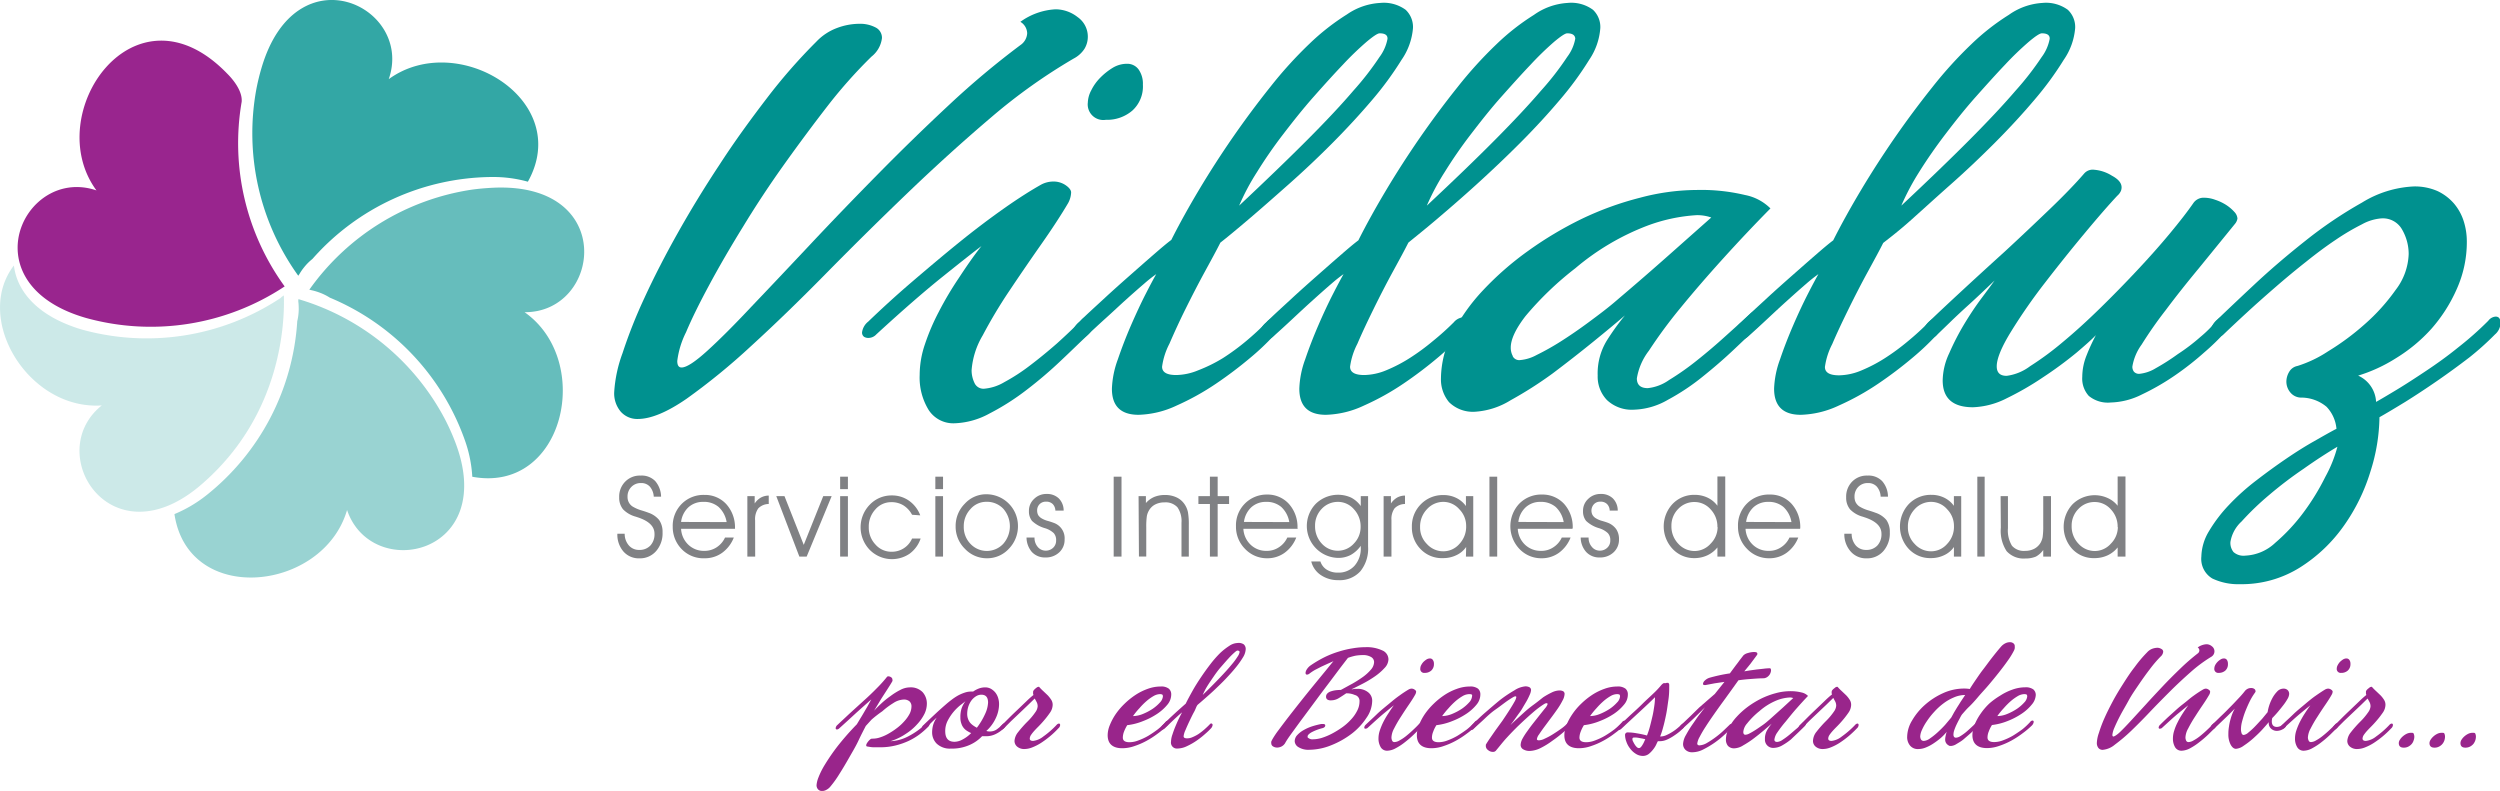 <svg xmlns="http://www.w3.org/2000/svg" viewBox="0 0 341.37 108"><defs><style>.cls-1,.cls-3,.cls-4,.cls-5,.cls-6{fill:#00918f;}.cls-1{opacity:0.2;}.cls-2{fill:#99258e;}.cls-3{opacity:0.8;}.cls-4{opacity:0.6;}.cls-5{opacity:0.4;}.cls-7{fill:#808184;}.cls-8{fill:#99258b;}</style></defs><title>Asset 1</title><g id="Layer_2" data-name="Layer 2"><g id="Layer_1-2" data-name="Layer 1"><path class="cls-1" d="M38.3,40.7A33.09,33.09,0,0,1,11.18,45C5,43.16,2.3,39.68,1.9,36.25c-5.59,7.29,2,19.78,12,19.11-6,4.79-2.47,14.23,4.81,14.51,2.64.1,5.77-1,9.12-4,10.6-9.36,11.05-21.78,10.93-25.53l-.27.18"/><path class="cls-2" d="M31.05,10.08C18.38-3.07,5.49,15.56,13.17,26,7.08,23.92,1.82,29.26,2.46,34.74c.4,3.42,3.09,6.9,9.3,8.68a33.09,33.09,0,0,0,27.11-4.31A33.28,33.28,0,0,1,33,13.9C33.15,12.17,31.3,10.33,31.05,10.08Z"/><path class="cls-3" d="M40.67,37.57l.07.08a1.64,1.64,0,0,1,.14-.22,7.41,7.41,0,0,1,.65-.94,7.1,7.1,0,0,1,1.13-1.13A33,33,0,0,1,67.08,24.17a17.8,17.8,0,0,1,5,.64c6.24-11.14-9.61-20.83-19-14C56.54.93,40.43-6.85,35.7,9.31a29.74,29.74,0,0,0-.72,3A33.29,33.29,0,0,0,40.67,37.57Z"/><path class="cls-4" d="M42.3,39.47l-.06.09a2.44,2.44,0,0,1,.26.06,7.77,7.77,0,0,1,1.1.32,7,7,0,0,1,1.43.7A33,33,0,0,1,63.49,60.15a17.78,17.78,0,0,1,1,4.95c12.56,2.33,16.62-15.8,7.14-22.47,10.45.06,12.62-17.71-4.19-17-1.07.05-2.1.14-3.1.28A33.25,33.25,0,0,0,42.3,39.47Z"/><path class="cls-5" d="M40.83,40.87l-.1,0a2.6,2.6,0,0,1,0,.26,9.14,9.14,0,0,1,.06,1.15,7.51,7.51,0,0,1-.2,1.58A33,33,0,0,1,28.17,67.64a18.39,18.39,0,0,1-4.35,2.56c1.89,12.63,20.35,10.58,23.57-.56,3.35,9.9,20.85,6.18,14.69-9.48a30.85,30.85,0,0,0-1.28-2.84A33.24,33.24,0,0,0,40.83,40.87Z"/><path class="cls-6" d="M119.54,3.74a1.57,1.57,0,0,1,.89,1.46A3.8,3.8,0,0,1,119,7.73a66.26,66.26,0,0,0-5.91,6.63q-3,3.87-6,8.07t-5.62,8.51q-2.66,4.31-4.64,8c-1.32,2.45-2.38,4.59-3.16,6.44a12,12,0,0,0-1.19,3.91c0,.6.2.89.59.89q1,0,3.51-2.28t6-6q3.56-3.73,8-8.46t9.25-9.61q4.81-4.89,9.79-9.53a114.89,114.89,0,0,1,9.71-8.14,2.08,2.08,0,0,0,.93-1.63,1.89,1.89,0,0,0-.93-1.55,9,9,0,0,1,4.81-1.71,4.91,4.91,0,0,1,3,1.06A3.25,3.25,0,0,1,148.54,5a3.18,3.18,0,0,1-.46,1.67A3.9,3.9,0,0,1,146.6,8,77,77,0,0,0,135.37,16q-5.75,4.89-11.44,10.35t-11.14,11q-5.45,5.54-10.26,9.93a88.42,88.42,0,0,1-8.78,7.17q-4,2.76-6.67,2.76a3,3,0,0,1-2.32-1,3.86,3.86,0,0,1-.89-2.69A18.57,18.57,0,0,1,85,48.24a67.46,67.46,0,0,1,3-7.57q1.93-4.2,4.56-8.88t5.7-9.32c2-3.09,4.19-6.1,6.41-9a76,76,0,0,1,6.8-7.78,7.48,7.48,0,0,1,2.83-1.87,8.73,8.73,0,0,1,3-.57A4.54,4.54,0,0,1,119.54,3.74Z"/><path class="cls-6" d="M145.5,25.28c.51.35.76.69.76,1a3.25,3.25,0,0,1-.42,1.47q-1.44,2.44-3.67,5.62t-4.35,6.35a66.4,66.4,0,0,0-3.63,6.07,10.9,10.9,0,0,0-1.52,4.76,4,4,0,0,0,.38,1.71,1.34,1.34,0,0,0,1.31.82,6.41,6.41,0,0,0,2.78-.9,26,26,0,0,0,3.51-2.28q1.82-1.38,3.67-3c1.24-1.12,2.34-2.16,3.29-3.14a1.68,1.68,0,0,1,1.19-.65c.45,0,.67.24.67.73a2.33,2.33,0,0,1-.21.9,3,3,0,0,1-.72,1c-1,.93-2.16,2.08-3.63,3.46a57.07,57.07,0,0,1-4.68,4,33,33,0,0,1-5.11,3.26,10.62,10.62,0,0,1-4.81,1.34,4,4,0,0,1-3.51-1.83,8.44,8.44,0,0,1-1.22-4.76A13,13,0,0,1,126.3,47a29.61,29.61,0,0,1,1.9-4.44A45.35,45.35,0,0,1,130.9,38c1-1.52,2-3,3.12-4.4q-1.52,1.14-5.28,4.16c-2.5,2-5.53,4.64-9.07,7.89a1.48,1.48,0,0,1-1,.49A1.15,1.15,0,0,1,118,46a.71.71,0,0,1-.29-.61,2.24,2.24,0,0,1,.84-1.47c1.86-1.79,3.85-3.61,6-5.45s4.27-3.63,6.38-5.34,4.15-3.25,6.12-4.64,3.69-2.48,5.15-3.3a3.55,3.55,0,0,1,1.52-.4A2.94,2.94,0,0,1,145.5,25.28Zm9.12-10.18A5.29,5.29,0,0,1,151,16.36,2.13,2.13,0,0,1,148.54,14a3.83,3.83,0,0,1,.47-1.67,6.53,6.53,0,0,1,1.22-1.71,8.79,8.79,0,0,1,1.69-1.35,3.75,3.75,0,0,1,1.94-.56,1.91,1.91,0,0,1,1.61.77,3.38,3.38,0,0,1,.59,2.08A4.45,4.45,0,0,1,154.62,15.1Z"/><path class="cls-6" d="M191.94,1.34a3.23,3.23,0,0,1,1,2.48,8.85,8.85,0,0,1-1.56,4.35,44.5,44.5,0,0,1-4,5.46c-1.64,1.93-3.45,3.9-5.45,5.91s-4,3.89-6,5.66-3.79,3.35-5.45,4.76-2.94,2.47-3.84,3.17c-.5,1-1.21,2.3-2.11,3.95s-1.77,3.34-2.62,5.05-1.58,3.31-2.23,4.81a9.52,9.52,0,0,0-1,3.13c0,.76.64,1.14,1.94,1.14a8.16,8.16,0,0,0,3-.65A20.53,20.53,0,0,0,167,48.89a31.07,31.07,0,0,0,3.16-2.32A36.43,36.43,0,0,0,172.94,44a1.89,1.89,0,0,1,1.1-.65c.45,0,.67.28.67.82a2.91,2.91,0,0,1-.76,1.63,33.1,33.1,0,0,1-3.16,3,56.17,56.17,0,0,1-4.73,3.58,34.86,34.86,0,0,1-5.4,3,12.91,12.91,0,0,1-5.19,1.26q-3.65,0-3.64-3.57a12.78,12.78,0,0,1,.81-4q.8-2.35,1.81-4.68c.68-1.55,1.35-3,2-4.27s1.15-2.2,1.43-2.69a19.93,19.93,0,0,0-1.64,1.3c-.76.65-1.6,1.39-2.5,2.2S152,42.54,151,43.44s-1.83,1.69-2.62,2.4a2.53,2.53,0,0,1-1.35.65c-.45,0-.67-.25-.67-.73a2.66,2.66,0,0,1,1-1.8c1-1,2.12-2,3.34-3.13s2.4-2.18,3.58-3.22,2.27-2,3.25-2.85,1.79-1.54,2.41-2q1.6-3.18,3.76-6.8t4.64-7.21q2.49-3.59,5.15-6.92a56.47,56.47,0,0,1,5.32-5.86,31.21,31.21,0,0,1,5.11-4A8.82,8.82,0,0,1,188.47.4,5.06,5.06,0,0,1,191.94,1.34Zm-3.55,3.21c-.28,0-.88.4-1.81,1.18a41.71,41.71,0,0,0-3.21,3.1c-1.21,1.27-2.54,2.74-4,4.39s-2.81,3.36-4.14,5.09-2.52,3.46-3.58,5.17a31.61,31.61,0,0,0-2.45,4.6q5.47-5.13,9.33-9t6.29-6.72a39.53,39.53,0,0,0,3.54-4.56,6,6,0,0,0,1.1-2.49C189.49,4.8,189.12,4.55,188.39,4.55Z"/><path class="cls-6" d="M217.52,1.34a3.23,3.23,0,0,1,1,2.48A8.85,8.85,0,0,1,217,8.17a43.48,43.48,0,0,1-4,5.46q-2.44,2.89-5.45,5.91c-2,2-4,3.89-5.95,5.66s-3.78,3.35-5.44,4.76-3,2.47-3.85,3.17c-.5,1-1.21,2.3-2.11,3.95s-1.77,3.34-2.61,5.05-1.6,3.31-2.24,4.81a9.52,9.52,0,0,0-1,3.13c0,.76.64,1.14,1.94,1.14a8.2,8.2,0,0,0,3-.65,20.53,20.53,0,0,0,3.21-1.67,30,30,0,0,0,3.16-2.32A36.43,36.43,0,0,0,198.52,44a1.89,1.89,0,0,1,1.1-.65c.45,0,.67.28.67.82a3,3,0,0,1-.75,1.63,34.77,34.77,0,0,1-3.17,3,56.17,56.17,0,0,1-4.73,3.58,34.86,34.86,0,0,1-5.4,3,12.91,12.91,0,0,1-5.19,1.26c-2.43,0-3.63-1.19-3.63-3.57a12.73,12.73,0,0,1,.8-4c.53-1.57,1.14-3.13,1.81-4.68s1.35-3,2-4.27,1.15-2.2,1.43-2.69a19.93,19.93,0,0,0-1.64,1.3c-.76.65-1.59,1.39-2.49,2.2s-1.83,1.67-2.79,2.57-1.83,1.69-2.62,2.4a2.53,2.53,0,0,1-1.35.65c-.45,0-.67-.25-.67-.73a2.7,2.7,0,0,1,1-1.8c1-1,2.12-2,3.34-3.13s2.4-2.18,3.58-3.22,2.27-2,3.25-2.85,1.79-1.54,2.41-2q1.6-3.18,3.76-6.8t4.64-7.21q2.49-3.59,5.15-6.92a56.47,56.47,0,0,1,5.32-5.86,31.21,31.21,0,0,1,5.11-4A8.83,8.83,0,0,1,214.06.4,5,5,0,0,1,217.52,1.34ZM214,4.55c-.28,0-.88.4-1.81,1.18A41.71,41.71,0,0,0,209,8.83c-1.21,1.27-2.53,2.74-4,4.39s-2.81,3.36-4.14,5.09-2.52,3.46-3.58,5.17a32.62,32.62,0,0,0-2.45,4.6q5.49-5.13,9.33-9t6.28-6.72A38.71,38.71,0,0,0,214,7.77a5.83,5.83,0,0,0,1.1-2.49C215.07,4.8,214.71,4.55,214,4.55Z"/><path class="cls-6" d="M225,53a6.13,6.13,0,0,0,2.91-1.11,36.41,36.41,0,0,0,3.81-2.68q2-1.59,3.88-3.3l3.33-3a1.82,1.82,0,0,1,1.27-.57c.45,0,.67.21.67.65a3.08,3.08,0,0,1-1.18,1.95c-.67.65-1.66,1.59-2.95,2.81s-2.7,2.44-4.22,3.66a30.45,30.45,0,0,1-4.77,3.18,9.78,9.78,0,0,1-4.6,1.35,4.94,4.94,0,0,1-3.72-1.31,4.61,4.61,0,0,1-1.27-3.34,8.61,8.61,0,0,1,1.23-4.76,33.93,33.93,0,0,1,2.49-3.46c-1.07.92-2.51,2.12-4.31,3.58S213.93,49.55,212,51a53.62,53.62,0,0,1-5.74,3.66,10.44,10.44,0,0,1-4.69,1.55,4.64,4.64,0,0,1-3.71-1.3,4.86,4.86,0,0,1-1.1-3.26,13.49,13.49,0,0,1,1.56-6.11,25.84,25.84,0,0,1,4.22-5.94,41.62,41.62,0,0,1,6.12-5.34A50,50,0,0,1,216,29.88,42.66,42.66,0,0,1,223.94,27a30.51,30.51,0,0,1,7.76-1.06,25.81,25.81,0,0,1,6.59.69,6.71,6.71,0,0,1,3.46,1.83q-3.21,3.25-6.46,6.84t-5.87,6.8a65.75,65.75,0,0,0-4.26,5.78,8.4,8.4,0,0,0-1.65,3.79C223.51,52.54,224,53,225,53Zm-18.45-4.37a1,1,0,0,0,1,.54,5.7,5.7,0,0,0,2.28-.7,34.51,34.51,0,0,0,3.26-1.83c1.2-.76,2.49-1.64,3.84-2.64s2.7-2,4-3.14q3.54-3,7-6.07t5.74-5.09a5.8,5.8,0,0,0-2-.32,23.16,23.16,0,0,0-6.79,1.46,33.79,33.79,0,0,0-9.76,5.78,43.81,43.81,0,0,0-6.83,6.56c-1.36,1.77-2,3.19-2,4.28A2.42,2.42,0,0,0,206.58,48.64Z"/><path class="cls-6" d="M282.36,1.34a3.23,3.23,0,0,1,1,2.48,8.85,8.85,0,0,1-1.56,4.35,43.48,43.48,0,0,1-4,5.46q-2.44,2.89-5.45,5.91c-2,2-4,3.89-6,5.66S262.62,28.55,261,30s-2.95,2.47-3.85,3.17c-.5,1-1.21,2.3-2.11,3.95s-1.77,3.34-2.61,5.05-1.6,3.31-2.24,4.81a9.52,9.52,0,0,0-1,3.13c0,.76.64,1.14,1.94,1.14a8.16,8.16,0,0,0,3-.65,20.53,20.53,0,0,0,3.21-1.67,30,30,0,0,0,3.16-2.32A36.43,36.43,0,0,0,263.36,44a1.89,1.89,0,0,1,1.1-.65c.45,0,.67.28.67.82a3,3,0,0,1-.75,1.63,34.77,34.77,0,0,1-3.17,3,56.17,56.17,0,0,1-4.73,3.58,34.86,34.86,0,0,1-5.4,3,12.91,12.91,0,0,1-5.19,1.26c-2.42,0-3.64-1.19-3.64-3.57a12.78,12.78,0,0,1,.81-4c.53-1.57,1.14-3.13,1.81-4.68s1.35-3,2-4.27,1.15-2.2,1.43-2.69a19.93,19.93,0,0,0-1.64,1.3c-.76.65-1.59,1.39-2.49,2.2s-1.83,1.67-2.79,2.57-1.83,1.69-2.62,2.4a2.53,2.53,0,0,1-1.35.65c-.45,0-.67-.25-.67-.73a2.66,2.66,0,0,1,1-1.8c1-1,2.12-2,3.34-3.13s2.4-2.18,3.58-3.22,2.27-2,3.25-2.85,1.79-1.54,2.41-2q1.6-3.18,3.76-6.8t4.64-7.21q2.49-3.59,5.15-6.92a56.47,56.47,0,0,1,5.32-5.86,31.21,31.21,0,0,1,5.11-4A8.82,8.82,0,0,1,278.89.4,5.06,5.06,0,0,1,282.36,1.34Zm-3.55,3.21c-.28,0-.89.4-1.81,1.18a41.71,41.71,0,0,0-3.21,3.1c-1.21,1.27-2.53,2.74-4,4.39s-2.82,3.36-4.14,5.09-2.52,3.46-3.59,5.17a33.51,33.51,0,0,0-2.44,4.6q5.48-5.13,9.33-9t6.29-6.72a39.53,39.53,0,0,0,3.54-4.56,6,6,0,0,0,1.1-2.49C279.91,4.8,279.54,4.55,278.81,4.55Z"/><path class="cls-6" d="M288.39,24c.88.47,1.31,1,1.31,1.59a1.52,1.52,0,0,1-.08.45,1.87,1.87,0,0,1-.51.69q-1.68,1.79-4.43,5.09t-5.45,6.8a75.73,75.73,0,0,0-4.64,6.68c-1.3,2.11-1.94,3.69-1.94,4.72,0,.87.45,1.3,1.35,1.3A6.76,6.76,0,0,0,277.21,50a40.66,40.66,0,0,0,4.47-3.3c1.63-1.35,3.32-2.89,5.07-4.6s3.43-3.43,5.06-5.17,3.13-3.42,4.48-5.05,2.42-3,3.21-4.15A1.7,1.7,0,0,1,301,27a4.42,4.42,0,0,1,1.48.28A6.58,6.58,0,0,1,304,28a5.56,5.56,0,0,1,1.1.94,1.46,1.46,0,0,1,.42.9,1.52,1.52,0,0,1-.34.73l-4.94,6.07q-2.49,3-4.51,5.7a55.61,55.61,0,0,0-3.3,4.72,7,7,0,0,0-1.26,3,1.11,1.11,0,0,0,.21.69.92.92,0,0,0,.8.29,5.31,5.31,0,0,0,2.2-.77,29.78,29.78,0,0,0,3-1.92Q299,47.3,300.47,46a16,16,0,0,0,2.23-2.24,1.68,1.68,0,0,1,1.19-.65c.45,0,.67.24.67.73a2.33,2.33,0,0,1-.76,1.55A30.13,30.13,0,0,1,301,48.11,40.15,40.15,0,0,1,297,51.25a32.62,32.62,0,0,1-4.52,2.61,10,10,0,0,1-4.26,1.1,4.1,4.1,0,0,1-3-.9,3.51,3.51,0,0,1-.89-2.6,7.91,7.91,0,0,1,.59-2.94c.39-1,.82-1.9,1.27-2.76-.51.54-1.41,1.35-2.7,2.44A53.44,53.44,0,0,1,279,51.5,40.35,40.35,0,0,1,274,54.39a10.94,10.94,0,0,1-4.59,1.22q-4.14,0-4.14-3.67a9,9,0,0,1,.89-3.7,34.63,34.63,0,0,1,2.06-4q1.18-1.95,2.37-3.54t1.77-2.4c-1.41,1.35-2.57,2.45-3.5,3.29s-1.82,1.67-2.66,2.49l-1.69,1.63a1.72,1.72,0,0,1-1.18.57.66.66,0,0,1-.76-.74,2.5,2.5,0,0,1,.93-1.71q1.43-1.38,4.26-4t6-5.49c2.11-1.95,4.17-3.9,6.17-5.82s3.56-3.55,4.68-4.85a1.55,1.55,0,0,1,1.35-.49A5.34,5.34,0,0,1,288.39,24Z"/><path class="cls-6" d="M335.46,39.48A20.91,20.91,0,0,1,332,44.9a21.71,21.71,0,0,1-4.82,4A21.18,21.18,0,0,1,322,51.29a4.15,4.15,0,0,1,2.45,3.59c.68-.38,1.62-.94,2.83-1.67s2.53-1.59,4-2.57,2.9-2,4.39-3.21a44.33,44.33,0,0,0,4.1-3.63,1.38,1.38,0,0,1,1-.57c.45,0,.67.3.67.9a2.11,2.11,0,0,1-.76,1.54,38.58,38.58,0,0,1-3.5,3.14Q335,50.48,332.8,52t-4.34,2.86c-1.41.86-2.59,1.57-3.55,2.11a25.26,25.26,0,0,1-1.23,7.41,25.79,25.79,0,0,1-3.63,7.41,21,21,0,0,1-6,5.7,15,15,0,0,1-8.23,2.28,8.22,8.22,0,0,1-3.72-.77A3.11,3.11,0,0,1,300.59,76a7,7,0,0,1,1.06-3.5,20,20,0,0,1,2.7-3.54,31,31,0,0,1,3.72-3.34q2.06-1.59,4.13-3t3.84-2.4c1.19-.68,2.17-1.24,3-1.67a5,5,0,0,0-1.35-3,5.41,5.41,0,0,0-3.55-1.26,1.92,1.92,0,0,1-1.43-.74,2.3,2.3,0,0,1-.51-1.46,2.62,2.62,0,0,1,.38-1.31,1.66,1.66,0,0,1,1.14-.81,16.58,16.58,0,0,0,4.18-2,34.39,34.39,0,0,0,5-3.7,26.83,26.83,0,0,0,4.22-4.68,8.49,8.49,0,0,0,1.78-4.89,6.66,6.66,0,0,0-.89-3.34,3,3,0,0,0-2.83-1.54,6.51,6.51,0,0,0-2.66.81,31.67,31.67,0,0,0-3.59,2.12q-1.94,1.3-4.05,3c-1.41,1.11-2.78,2.25-4.13,3.42s-2.65,2.32-3.89,3.46-2.31,2.15-3.21,3a1.37,1.37,0,0,1-1,.41c-.56,0-.84-.24-.84-.73a2.62,2.62,0,0,1,1-1.71q1.77-1.71,5-4.73t7-6a57.83,57.83,0,0,1,7.72-5.21,14.73,14.73,0,0,1,7.05-2.2,7.67,7.67,0,0,1,3.3.65,6.84,6.84,0,0,1,2.23,1.71,7,7,0,0,1,1.31,2.4,9.14,9.14,0,0,1,.42,2.73A15.68,15.68,0,0,1,335.46,39.48ZM314.57,64a54.18,54.18,0,0,0-4.77,3.63,38.08,38.08,0,0,0-3.72,3.58A4.85,4.85,0,0,0,304.56,74a2,2,0,0,0,.42,1.38,2.06,2.06,0,0,0,1.61.49,6.36,6.36,0,0,0,4.09-1.75A25.22,25.22,0,0,0,314.52,70a31.63,31.63,0,0,0,3-4.89A17.88,17.88,0,0,0,319.17,61C317.82,61.8,316.28,62.79,314.57,64Z"/><path class="cls-7" d="M84.3,72.88h1a2.39,2.39,0,0,0,.58,1.61,1.81,1.81,0,0,0,1.42.6,2,2,0,0,0,1.51-.6,2.25,2.25,0,0,0,.56-1.61c0-1-.76-1.74-2.29-2.24l-.27-.09a3.79,3.79,0,0,1-1.73-1,2.49,2.49,0,0,1-.53-1.65,2.88,2.88,0,0,1,.82-2.13,2.78,2.78,0,0,1,2.1-.83,2.58,2.58,0,0,1,2,.75,3.37,3.37,0,0,1,.8,2.13h-1a2.32,2.32,0,0,0-.54-1.38,1.57,1.57,0,0,0-1.2-.48,1.76,1.76,0,0,0-1.32.53,1.82,1.82,0,0,0-.52,1.34,1.55,1.55,0,0,0,.16.74,1.53,1.53,0,0,0,.49.57,5.16,5.16,0,0,0,1.31.57c.38.12.66.21.86.29A3.24,3.24,0,0,1,90,71a2.81,2.81,0,0,1,.47,1.68,3.68,3.68,0,0,1-.87,2.56,2.9,2.9,0,0,1-2.29,1,2.78,2.78,0,0,1-2.17-.92A3.52,3.52,0,0,1,84.3,72.88Z"/><path class="cls-7" d="M100.39,72.21H93a3.22,3.22,0,0,0,1,2.18,3.06,3.06,0,0,0,2.19.83,3,3,0,0,0,1.67-.49,3.16,3.16,0,0,0,1.14-1.33h1.2a4.64,4.64,0,0,1-1.6,2.09,4,4,0,0,1-2.38.74A4.11,4.11,0,0,1,93.1,75a4.31,4.31,0,0,1-1.24-3.08,4.24,4.24,0,0,1,1.22-3.11,4.19,4.19,0,0,1,3.11-1.23,3.93,3.93,0,0,1,3,1.28,4.72,4.72,0,0,1,1.17,3.32Zm-1.17-.92a3.62,3.62,0,0,0-1.1-2.07A3.08,3.08,0,0,0,96,68.53a2.92,2.92,0,0,0-2,.74,3.3,3.3,0,0,0-1,2Z"/><path class="cls-7" d="M103.12,76h-1.07V67.75h1v1a2.59,2.59,0,0,1,.85-.81,2.29,2.29,0,0,1,1.07-.27v1.15a2,2,0,0,0-1.43.6,2.54,2.54,0,0,0-.43,1.64Z"/><path class="cls-7" d="M110.15,76h-1L106,67.75h1.12l2.63,6.65,2.66-6.65h1.15Z"/><path class="cls-7" d="M115.78,66.79h-1.06v-1.7h1.06ZM114.72,76V67.75h1.06V76Z"/><path class="cls-7" d="M124.54,70.29A3.39,3.39,0,0,0,123.35,69a3.1,3.1,0,0,0-1.67-.43,2.83,2.83,0,0,0-2.16,1,3.42,3.42,0,0,0-.89,2.39,3.34,3.34,0,0,0,.9,2.38,2.87,2.87,0,0,0,2.2,1,3,3,0,0,0,1.69-.48,3,3,0,0,0,1.12-1.32h1.17a4.25,4.25,0,0,1-1.51,2.07,4.27,4.27,0,0,1-5.44-.53,4.43,4.43,0,0,1,0-6.16,4.09,4.09,0,0,1,3-1.27,4,4,0,0,1,2.36.72,4.28,4.28,0,0,1,1.54,2Z"/><path class="cls-7" d="M128.77,66.79h-1.05v-1.7h1.05ZM127.72,76V67.75h1.05V76Z"/><path class="cls-7" d="M130.49,71.88a4.3,4.3,0,0,1,1.25-3.1,3.94,3.94,0,0,1,2.94-1.29A4.32,4.32,0,0,1,139,71.78a4.4,4.4,0,0,1-1.23,3.14,4,4,0,0,1-3,1.31,4.08,4.08,0,0,1-3-1.28A4.23,4.23,0,0,1,130.49,71.88Zm1.11,0a3.31,3.31,0,0,0,.91,2.38,3.07,3.07,0,0,0,4.48,0,3.63,3.63,0,0,0,0-4.8,3.08,3.08,0,0,0-2.32-.94,2.85,2.85,0,0,0-2.16,1A3.37,3.37,0,0,0,131.6,71.87Z"/><path class="cls-7" d="M140.17,73.4h1.09v0a1.89,1.89,0,0,0,.44,1.28,1.4,1.4,0,0,0,1.1.51,1.44,1.44,0,0,0,1-.39,1.32,1.32,0,0,0,.41-1,1.4,1.4,0,0,0-.32-1,3,3,0,0,0-1.18-.67,4.25,4.25,0,0,1-1.79-1,2.07,2.07,0,0,1-.42-1.36,2.17,2.17,0,0,1,.7-1.64,2.34,2.34,0,0,1,1.69-.68,2.3,2.3,0,0,1,1.68.6,2.34,2.34,0,0,1,.67,1.67h-1.13a1.33,1.33,0,0,0-.37-.9,1.25,1.25,0,0,0-.91-.32,1.18,1.18,0,0,0-.87.34,1.19,1.19,0,0,0-.34.87,1.32,1.32,0,0,0,.14.62,1.36,1.36,0,0,0,.47.45,3.29,3.29,0,0,0,.88.36c.38.11.63.2.76.25a2.22,2.22,0,0,1,1.5,2.27,2.32,2.32,0,0,1-.74,1.77,2.64,2.64,0,0,1-1.88.69,2.41,2.41,0,0,1-1.86-.76A3.07,3.07,0,0,1,140.17,73.4Z"/><path class="cls-7" d="M153.14,76h-1.07V65.09h1.07Z"/><path class="cls-7" d="M155.47,67.75h1v.94a3.13,3.13,0,0,1,1.13-.83,3.76,3.76,0,0,1,1.46-.27,3.64,3.64,0,0,1,1.62.34,2.68,2.68,0,0,1,1.12,1,3,3,0,0,1,.41,1,9.59,9.59,0,0,1,.12,1.76V76h-1V71.38a3.28,3.28,0,0,0-.56-2.12A2.21,2.21,0,0,0,159,68.6a2.7,2.7,0,0,0-1.27.29,2.06,2.06,0,0,0-.85.83,2.3,2.3,0,0,0-.28.76,10,10,0,0,0-.08,1.51v4h-1Z"/><path class="cls-7" d="M165.21,76V68.82h-1.57V67.75h1.57V65.09h1.06v2.66h1.56v1.07h-1.56V76Z"/><path class="cls-7" d="M177.22,72.21h-7.44a3.22,3.22,0,0,0,1,2.18,3.05,3.05,0,0,0,2.18.83,2.92,2.92,0,0,0,1.67-.49,3.12,3.12,0,0,0,1.15-1.33H177a4.64,4.64,0,0,1-1.6,2.09,4,4,0,0,1-2.39.74,4.09,4.09,0,0,1-3-1.28,4.27,4.27,0,0,1-1.24-3.08A4.19,4.19,0,0,1,173,67.53a3.93,3.93,0,0,1,3,1.28,4.72,4.72,0,0,1,1.17,3.32Zm-1.17-.92a3.62,3.62,0,0,0-1.1-2.07,3.08,3.08,0,0,0-2.09-.69,2.92,2.92,0,0,0-2,.74,3.3,3.3,0,0,0-1,2Z"/><path class="cls-7" d="M180.3,76.67a2.07,2.07,0,0,0,.87,1.12,2.77,2.77,0,0,0,1.53.4,2.89,2.89,0,0,0,2.26-.94,3.54,3.54,0,0,0,.85-2.5v-.22a4.17,4.17,0,0,1-1.36,1.24,3.58,3.58,0,0,1-1.69.41,4.36,4.36,0,0,1-3.1-7.38,4.35,4.35,0,0,1,4.8-.87,3.71,3.71,0,0,1,1.35,1.17V67.75h1v6.88A4.89,4.89,0,0,1,185.76,78a3.79,3.79,0,0,1-3,1.22,4.15,4.15,0,0,1-2.41-.7,3.13,3.13,0,0,1-1.3-1.85Zm-.73-4.86a3.41,3.41,0,0,0,.92,2.42,2.94,2.94,0,0,0,4.37,0,3.2,3.2,0,0,0,.93-2.29,3.41,3.41,0,0,0-.92-2.41,2.87,2.87,0,0,0-2.17-1,3,3,0,0,0-2.21.94A3.25,3.25,0,0,0,179.57,71.81Z"/><path class="cls-7" d="M190,76h-1.07V67.75h1v1a2.59,2.59,0,0,1,.85-.81,2.26,2.26,0,0,1,1.07-.27v1.15a2,2,0,0,0-1.43.6A2.48,2.48,0,0,0,190,71Z"/><path class="cls-7" d="M200.2,74.69a3.35,3.35,0,0,1-1.34,1.12,4.1,4.1,0,0,1-1.81.4A4,4,0,0,1,194,75a4.18,4.18,0,0,1-1.21-3.06,4.22,4.22,0,0,1,1.23-3.09,4.17,4.17,0,0,1,3.09-1.25,3.9,3.9,0,0,1,1.74.39,3.54,3.54,0,0,1,1.32,1.11V67.75h1V76h-1Zm0-2.87a3.21,3.21,0,0,0-.94-2.29,2.89,2.89,0,0,0-2.15-1,3,3,0,0,0-2.26,1,3.41,3.41,0,0,0-.94,2.43,3.17,3.17,0,0,0,.93,2.32,3,3,0,0,0,2.24,1,2.89,2.89,0,0,0,2.19-1A3.42,3.42,0,0,0,200.2,71.82Z"/><path class="cls-7" d="M203.38,76V65.09h1.06V76Z"/><path class="cls-7" d="M214.69,72.21h-7.44a3.21,3.21,0,0,0,1,2.18,3.09,3.09,0,0,0,2.19.83,2.92,2.92,0,0,0,1.67-.49,3.12,3.12,0,0,0,1.15-1.33h1.2a4.71,4.71,0,0,1-1.6,2.09,4,4,0,0,1-2.39.74,4.09,4.09,0,0,1-3-1.28,4.5,4.5,0,0,1,0-6.19,4.19,4.19,0,0,1,3.11-1.23,4,4,0,0,1,3,1.28,4.72,4.72,0,0,1,1.17,3.32Zm-1.17-.92a3.68,3.68,0,0,0-1.1-2.07,3.1,3.1,0,0,0-2.09-.69,2.9,2.9,0,0,0-2,.74,3.2,3.2,0,0,0-1,2Z"/><path class="cls-7" d="M215.84,73.4h1.08v0a1.85,1.85,0,0,0,.45,1.28,1.37,1.37,0,0,0,1.09.51,1.44,1.44,0,0,0,1-.39,1.29,1.29,0,0,0,.42-1,1.36,1.36,0,0,0-.33-1,3,3,0,0,0-1.18-.67,4.32,4.32,0,0,1-1.79-1,2.07,2.07,0,0,1-.42-1.36,2.17,2.17,0,0,1,.7-1.64,2.36,2.36,0,0,1,1.7-.68,2.29,2.29,0,0,1,1.67.6,2.34,2.34,0,0,1,.67,1.67H219.8a1.29,1.29,0,0,0-.37-.9,1.23,1.23,0,0,0-.91-.32,1.15,1.15,0,0,0-.86.34,1.29,1.29,0,0,0-.2,1.49,1.28,1.28,0,0,0,.47.45,3.35,3.35,0,0,0,.87.36c.38.11.64.2.77.25a2.52,2.52,0,0,1,1.13.88,2.42,2.42,0,0,1,.37,1.39,2.33,2.33,0,0,1-.75,1.77,2.64,2.64,0,0,1-1.88.69,2.41,2.41,0,0,1-1.86-.76A3,3,0,0,1,215.84,73.4Z"/><path class="cls-7" d="M234.51,69.06v-4h1.07V76h-1.07V74.75a3.86,3.86,0,0,1-1.38,1.08,4.16,4.16,0,0,1-1.74.38,4,4,0,0,1-3-1.26,4.49,4.49,0,0,1,0-6.14,4.06,4.06,0,0,1,3-1.24,4.1,4.1,0,0,1,1.77.38A3.6,3.6,0,0,1,234.51,69.06Zm0,2.9a3.42,3.42,0,0,0-.93-2.41,2.91,2.91,0,0,0-2.19-1,3,3,0,0,0-2.23.94,3.21,3.21,0,0,0-.93,2.32,3.4,3.4,0,0,0,.93,2.43,3,3,0,0,0,2.26,1,2.94,2.94,0,0,0,2.16-1A3.24,3.24,0,0,0,234.54,72Z"/><path class="cls-7" d="M245.79,72.21h-7.44a3.22,3.22,0,0,0,1,2.18,3.05,3.05,0,0,0,2.18.83,2.92,2.92,0,0,0,1.67-.49,3.12,3.12,0,0,0,1.15-1.33h1.2a4.64,4.64,0,0,1-1.6,2.09,4,4,0,0,1-2.39.74,4.09,4.09,0,0,1-3-1.28,4.27,4.27,0,0,1-1.24-3.08,4.19,4.19,0,0,1,4.33-4.34,3.93,3.93,0,0,1,3,1.28,4.72,4.72,0,0,1,1.17,3.32Zm-1.17-.92a3.62,3.62,0,0,0-1.1-2.07,3.08,3.08,0,0,0-2.09-.69,2.92,2.92,0,0,0-2,.74,3.3,3.3,0,0,0-1,2Z"/><path class="cls-7" d="M251.84,72.88h1a2.44,2.44,0,0,0,.57,1.61,1.84,1.84,0,0,0,1.43.6,2,2,0,0,0,1.51-.6,2.25,2.25,0,0,0,.56-1.61c0-1-.77-1.74-2.3-2.24l-.27-.09a3.81,3.81,0,0,1-1.72-1,2.49,2.49,0,0,1-.53-1.65,2.91,2.91,0,0,1,.81-2.13,2.79,2.79,0,0,1,2.1-.83,2.58,2.58,0,0,1,2,.75,3.26,3.26,0,0,1,.8,2.13h-1a2.25,2.25,0,0,0-.53-1.38,1.57,1.57,0,0,0-1.21-.48,1.76,1.76,0,0,0-1.32.53,1.85,1.85,0,0,0-.51,1.34,1.68,1.68,0,0,0,.15.74,1.63,1.63,0,0,0,.49.57,5.1,5.1,0,0,0,1.32.57c.38.12.66.21.86.29a3.29,3.29,0,0,1,1.53,1,2.81,2.81,0,0,1,.47,1.68,3.68,3.68,0,0,1-.87,2.56,2.92,2.92,0,0,1-2.3,1,2.76,2.76,0,0,1-2.16-.92A3.52,3.52,0,0,1,251.84,72.88Z"/><path class="cls-7" d="M266.81,74.69a3.35,3.35,0,0,1-1.34,1.12,4.14,4.14,0,0,1-1.82.4,4,4,0,0,1-3-1.24,4.5,4.5,0,0,1,0-6.15,4.16,4.16,0,0,1,3.08-1.25,3.91,3.91,0,0,1,1.75.39,3.54,3.54,0,0,1,1.32,1.11V67.75h1V76h-1Zm0-2.87a3.25,3.25,0,0,0-.94-2.29,2.89,2.89,0,0,0-2.16-1,3,3,0,0,0-2.26,1,3.4,3.4,0,0,0-.93,2.43,3.17,3.17,0,0,0,.93,2.32,3,3,0,0,0,2.23,1,2.89,2.89,0,0,0,2.19-1A3.38,3.38,0,0,0,266.81,71.82Z"/><path class="cls-7" d="M270,76V65.09H271V76Z"/><path class="cls-7" d="M273.18,67.75h1v4.38a4,4,0,0,0,.55,2.39,2.15,2.15,0,0,0,1.8.7,2.65,2.65,0,0,0,1.25-.29,2.19,2.19,0,0,0,.87-.84,2.61,2.61,0,0,0,.27-.76,10.19,10.19,0,0,0,.08-1.52V67.75h1.06V76H279V75.1A3,3,0,0,1,278,76a3.62,3.62,0,0,1-1.43.26,3.13,3.13,0,0,1-2.57-1,5.06,5.06,0,0,1-.79-3.2Z"/><path class="cls-7" d="M289.16,69.06v-4h1.07V76h-1.07V74.75a3.83,3.83,0,0,1-1.37,1.08,4.21,4.21,0,0,1-1.75.38A4,4,0,0,1,283,75a4.5,4.5,0,0,1,0-6.14,4.3,4.3,0,0,1,4.79-.86A3.6,3.6,0,0,1,289.16,69.06Zm0,2.9a3.42,3.42,0,0,0-.93-2.41,2.91,2.91,0,0,0-2.19-1,3,3,0,0,0-2.23.94,3.21,3.21,0,0,0-.93,2.32,3.4,3.4,0,0,0,.93,2.43,3,3,0,0,0,2.26,1,2.94,2.94,0,0,0,2.16-1A3.24,3.24,0,0,0,289.19,72Z"/><path class="cls-8" d="M111.71,107.79a.82.82,0,0,1-.21-.61,3.65,3.65,0,0,1,.25-1,10.56,10.56,0,0,1,.88-1.76,27.44,27.44,0,0,1,1.68-2.45A36.85,36.85,0,0,1,117,98.9l.48-.8c.19-.3.37-.61.55-.92s.36-.6.52-.9.31-.55.42-.77l-.86.76-1.12,1-1.23,1.13-1.19,1.08a.54.54,0,0,1-.27.13.17.17,0,0,1-.19-.19.67.67,0,0,1,.25-.44c.45-.43,1-.93,1.6-1.5l1.9-1.73q1-.89,1.83-1.74a17.61,17.61,0,0,0,1.4-1.55.25.25,0,0,1,.23-.11.72.72,0,0,1,.36.13.39.39,0,0,1,.18.34.34.34,0,0,1,0,.18l-.12.21c-.11.19-.3.49-.57.91l-.82,1.27-1,1.66c.25-.28.57-.6,1-1a11.45,11.45,0,0,1,1.24-1,8.76,8.76,0,0,1,1.34-.84,2.85,2.85,0,0,1,1.29-.35,2.27,2.27,0,0,1,1.76.65,2.33,2.33,0,0,1,.58,1.62,3.22,3.22,0,0,1-.32,1.33,6,6,0,0,1-1,1.43,7.34,7.34,0,0,1-1.56,1.32,7.88,7.88,0,0,1-2.09,1,5.72,5.72,0,0,0,2.46-.68,10.14,10.14,0,0,0,2.4-1.73.48.48,0,0,1,.32-.17c.12,0,.18.06.18.19a.74.74,0,0,1-.27.48,10.54,10.54,0,0,1-1.15,1,8.94,8.94,0,0,1-1.46.87,10,10,0,0,1-1.77.62,8.74,8.74,0,0,1-2.12.25c-.28,0-.56,0-.86,0s-.6-.06-.92-.11a.14.14,0,0,1-.12-.15.51.51,0,0,1,.08-.26,2.1,2.1,0,0,1,.47-.56.43.43,0,0,1,.26-.1h.11a3.08,3.08,0,0,0,1-.18,5.76,5.76,0,0,0,1.12-.5,9.92,9.92,0,0,0,1.15-.76,6.78,6.78,0,0,0,1-.92,4.92,4.92,0,0,0,.72-1,2.28,2.28,0,0,0,.27-1.05.9.9,0,0,0-.28-.69,1.16,1.16,0,0,0-.77-.24,2.78,2.78,0,0,0-1.44.49,10.44,10.44,0,0,0-1.5,1.12A15.51,15.51,0,0,0,119,98.27l-.78.86c-.29.56-.64,1.23-1,2s-.83,1.55-1.28,2.34-.89,1.54-1.34,2.24a13.75,13.75,0,0,1-1.21,1.69,1.7,1.7,0,0,1-.57.46,1.2,1.2,0,0,1-.54.15A.74.74,0,0,1,111.71,107.79Z"/><path class="cls-8" d="M127.89,101.53a2.17,2.17,0,0,1-.61-1.54,3.74,3.74,0,0,1,.14-1,3.57,3.57,0,0,1,.49-1c-.23.2-.49.44-.77.72s-.56.57-.84.83a.34.34,0,0,1-.25.13c-.13,0-.19-.07-.19-.21a.62.62,0,0,1,.25-.46c.49-.48,1-.95,1.5-1.42s1-.92,1.52-1.37c.25-.22.52-.44.8-.65a7.88,7.88,0,0,1,.85-.57,5.6,5.6,0,0,1,.91-.4,2.73,2.73,0,0,1,.94-.16h.25a3.62,3.62,0,0,1,.82-.43,2.47,2.47,0,0,1,.84-.14,1.61,1.61,0,0,1,.76.19,2.22,2.22,0,0,1,.6.5,2.27,2.27,0,0,1,.39.74,2.84,2.84,0,0,1,.13.88A4.5,4.5,0,0,1,136,98a5.36,5.36,0,0,1-1.32,1.81,1.46,1.46,0,0,0,.51.07,1.61,1.61,0,0,0,.85-.24,5.18,5.18,0,0,0,.87-.75.29.29,0,0,1,.21-.1c.13,0,.2.07.2.23a.61.61,0,0,1-.2.38,4.22,4.22,0,0,1-1.16.83,2.91,2.91,0,0,1-1.32.3h-.33l-.21,0a5.22,5.22,0,0,1-1.65,1.17,5.93,5.93,0,0,1-2.61.52A2.61,2.61,0,0,1,127.89,101.53Zm2.45-.24a2.36,2.36,0,0,0,1.09-.31,4.71,4.71,0,0,0,1.18-.88,3.76,3.76,0,0,1-.56-.3,1.8,1.8,0,0,1-.78-1,2.3,2.3,0,0,1-.13-.83,3.85,3.85,0,0,1,.18-1.29,3.53,3.53,0,0,1,.51-.93c-.14.11-.36.29-.67.52a6.91,6.91,0,0,0-.92.89,6.67,6.67,0,0,0-.82,1.22,3.06,3.06,0,0,0-.35,1.46C129.07,100.81,129.49,101.29,130.34,101.29ZM134,94.86a1.37,1.37,0,0,0-.72.21,2.34,2.34,0,0,0-.62.56,3.1,3.1,0,0,0-.43.83,3.35,3.35,0,0,0-.16,1,1.94,1.94,0,0,0,.12.72,1.83,1.83,0,0,0,.3.53,2.42,2.42,0,0,0,.42.37,4.71,4.71,0,0,0,.48.29,9.45,9.45,0,0,0,1.11-1.85,4.13,4.13,0,0,0,.42-1.61C134.91,95.21,134.61,94.86,134,94.86Z"/><path class="cls-8" d="M141.11,94.32a1.27,1.27,0,0,1,.22-.25,2.43,2.43,0,0,1,.25-.2.45.45,0,0,1,.19-.08.16.16,0,0,1,.12,0,6.21,6.21,0,0,0,.57.58l.6.57a4.42,4.42,0,0,1,.48.61,1.25,1.25,0,0,1,.2.67,1.93,1.93,0,0,1-.37,1.1,12.73,12.73,0,0,1-1,1.27c-.21.24-.42.46-.63.67s-.4.41-.57.6a5.12,5.12,0,0,0-.41.53,1,1,0,0,0-.15.46c0,.21.15.32.46.32a2.73,2.73,0,0,0,1.39-.6,12,12,0,0,0,1.83-1.6.49.49,0,0,1,.3-.17c.11,0,.17.07.17.21a.63.63,0,0,1-.24.44,12.06,12.06,0,0,1-1.16,1.1,13.11,13.11,0,0,1-1.22.9,6.79,6.79,0,0,1-1.2.61,3,3,0,0,1-1.09.22,1.47,1.47,0,0,1-.92-.3,1,1,0,0,1-.4-.83A2.09,2.09,0,0,1,139,100a15.45,15.45,0,0,1,1.24-1.41,8.82,8.82,0,0,0,1.15-1.36,1.54,1.54,0,0,0,.3-.78,1.25,1.25,0,0,0-.14-.59l-.26-.48-.94.91-1.12,1.07-1.16,1.1-1,1a.71.71,0,0,1-.35.19c-.12,0-.17-.07-.17-.19a.65.65,0,0,1,.25-.44l1-1c.38-.38.77-.75,1.17-1.13l1.15-1.1c.37-.36.69-.65,1-.89a1.31,1.31,0,0,1-.05-.15,1,1,0,0,1,0-.19A.41.41,0,0,1,141.11,94.32Z"/><path class="cls-8" d="M159.43,96.19a6.44,6.44,0,0,1-1.4,1.27,9.58,9.58,0,0,1-1.94,1,8.17,8.17,0,0,1-2.17.56,5.65,5.65,0,0,0-.44.89,2.37,2.37,0,0,0-.16.81c0,.42.3.63.92.63a3.4,3.4,0,0,0,1.21-.25,8.18,8.18,0,0,0,1.35-.63c.44-.27.87-.56,1.28-.87a7.81,7.81,0,0,0,1.06-1,.44.44,0,0,1,.32-.19c.11,0,.16.07.16.19a.85.85,0,0,1-.29.53,10.91,10.91,0,0,1-1.19,1,12.2,12.2,0,0,1-1.53,1,10.08,10.08,0,0,1-1.69.74,5.13,5.13,0,0,1-1.67.3c-1.31,0-2-.6-2-1.78a3.67,3.67,0,0,1,.3-1.39,7.91,7.91,0,0,1,.79-1.48,9.31,9.31,0,0,1,1.21-1.42,10.06,10.06,0,0,1,1.5-1.21,7.88,7.88,0,0,1,1.67-.83,5.24,5.24,0,0,1,1.76-.32,1.7,1.7,0,0,1,1.11.29,1,1,0,0,1,.34.78A2.17,2.17,0,0,1,159.43,96.19ZM157.59,95a6.31,6.31,0,0,0-1,.7,9.17,9.17,0,0,0-1,1,9.28,9.28,0,0,0-.88,1.08,3.69,3.69,0,0,0,1.35-.29,7.61,7.61,0,0,0,1.33-.7,5.57,5.57,0,0,0,1-.87,1.39,1.39,0,0,0,.4-.8.41.41,0,0,0-.06-.26s-.13-.08-.3-.08A1.87,1.87,0,0,0,157.59,95Z"/><path class="cls-8" d="M169.85,88a.86.86,0,0,1,.25.64,2.34,2.34,0,0,1-.38,1.13,11.29,11.29,0,0,1-1,1.4c-.4.5-.86,1-1.35,1.52s-1,1-1.48,1.46-.94.86-1.35,1.22-.73.64-.95.82-.3.59-.53,1-.44.86-.65,1.3-.39.85-.55,1.23a2.64,2.64,0,0,0-.24.81c0,.2.16.29.48.29a1.77,1.77,0,0,0,.75-.17,5.13,5.13,0,0,0,.8-.42,8.54,8.54,0,0,0,.78-.6c.26-.23.5-.45.71-.67s.2-.17.27-.17.17.07.17.21a.83.83,0,0,1-.19.42,8.66,8.66,0,0,1-.79.76,11.38,11.38,0,0,1-1.17.93,8.93,8.93,0,0,1-1.34.77,3.08,3.08,0,0,1-1.29.33.81.81,0,0,1-.9-.93,3.14,3.14,0,0,1,.2-1c.13-.41.28-.81.45-1.21s.33-.76.5-1.1.29-.57.36-.69c-.09.06-.22.17-.41.33l-.62.57c-.22.21-.46.43-.69.66l-.65.62a.63.63,0,0,1-.34.17c-.11,0-.17-.07-.17-.19a.69.69,0,0,1,.26-.46l.82-.81c.3-.29.6-.56.89-.83s.57-.51.81-.73l.6-.53c.26-.54.58-1.12.93-1.75s.74-1.24,1.15-1.85.84-1.21,1.28-1.78a14.55,14.55,0,0,1,1.32-1.51,8.44,8.44,0,0,1,1.27-1,2.13,2.13,0,0,1,1.13-.39A1.21,1.21,0,0,1,169.85,88Zm-.88.83c-.07,0-.22.1-.45.31a9.73,9.73,0,0,0-.79.79c-.31.33-.63.71-1,1.13s-.7.87-1,1.31-.62.9-.89,1.34a9,9,0,0,0-.61,1.18c.91-.88,1.68-1.66,2.32-2.33s1.16-1.24,1.56-1.73a9.27,9.27,0,0,0,.88-1.17,1.6,1.6,0,0,0,.28-.64C169.25,88.91,169.15,88.84,169,88.84Z"/><path class="cls-8" d="M185,94.9a2.79,2.79,0,0,0-1.18-.23c-.32.22-.65.44-1,.65a2,2,0,0,1-1.05.31.83.83,0,0,1-.55-.13.48.48,0,0,1-.15-.37.61.61,0,0,1,.17-.43,1.12,1.12,0,0,1,.45-.28,3.52,3.52,0,0,1,.64-.16,6.06,6.06,0,0,1,.76-.05c.51-.27,1-.55,1.58-.86a16.28,16.28,0,0,0,1.47-.94,6.23,6.23,0,0,0,1.08-1,1.65,1.65,0,0,0,.41-1,.8.8,0,0,0-.4-.69,2.13,2.13,0,0,0-1.17-.27,6,6,0,0,0-1,.09,7.81,7.81,0,0,0-1,.29l-1,1.3-1.5,2c-.56.74-1.15,1.52-1.77,2.36l-1.78,2.4c-.57.76-1.08,1.47-1.54,2.1s-.81,1.14-1,1.5a1.25,1.25,0,0,1-.5.45,1.4,1.4,0,0,1-.57.14,1.06,1.06,0,0,1-.57-.16.5.5,0,0,1-.24-.45.54.54,0,0,1,0-.2,2.56,2.56,0,0,1,.17-.35,11.7,11.7,0,0,1,.79-1.18c.41-.55.88-1.18,1.43-1.89s1.13-1.45,1.75-2.23,1.22-1.52,1.8-2.23l1.56-1.9c.46-.56.8-1,1-1.21l-.79.35-.87.4-.86.44a6.61,6.61,0,0,0-.73.48.63.63,0,0,1-.36.17c-.14,0-.21-.08-.21-.25a1,1,0,0,1,.18-.48,1.87,1.87,0,0,1,.54-.55,15.58,15.58,0,0,1,1.91-1.12,13.08,13.08,0,0,1,1.95-.76,12.81,12.81,0,0,1,1.89-.44,10.65,10.65,0,0,1,1.73-.15,5,5,0,0,1,2.27.44,1.34,1.34,0,0,1,.85,1.22,1.76,1.76,0,0,1-.52,1.17,7.67,7.67,0,0,1-1.29,1.13,14.79,14.79,0,0,1-1.65,1c-.58.3-1.11.57-1.59.79.11,0,.23,0,.35-.06l.47,0a2.24,2.24,0,0,1,1.43.45,1.44,1.44,0,0,1,.58,1.21,4.14,4.14,0,0,1-.79,2.31,8.79,8.79,0,0,1-2,2.15,11.79,11.79,0,0,1-2.8,1.58,8.15,8.15,0,0,1-3,.62,2.52,2.52,0,0,1-1.46-.35,1,1,0,0,1-.53-.8,1.25,1.25,0,0,1,.36-.87,3.57,3.57,0,0,1,.9-.69,6.27,6.27,0,0,1,1.18-.51,11.52,11.52,0,0,1,1.19-.3l.25,0c.19,0,.29.07.29.21s-.12.28-.35.35a6.61,6.61,0,0,0-1.57.6c-.32.2-.49.38-.49.54s0,.15.16.25a.88.88,0,0,0,.6.14,4.28,4.28,0,0,0,1.17-.19,8.31,8.31,0,0,0,1.37-.57,12.06,12.06,0,0,0,1.39-.85,7.3,7.3,0,0,0,1.21-1.06,5.07,5.07,0,0,0,.86-1.21,2.81,2.81,0,0,0,.33-1.29A.83.83,0,0,0,185,94.9Z"/><path class="cls-8" d="M193.18,94.18c.13.09.19.18.19.26a.89.89,0,0,1-.11.38c-.23.42-.54.9-.91,1.44s-.73,1.09-1.08,1.64a16.22,16.22,0,0,0-.9,1.56,2.84,2.84,0,0,0-.37,1.22,1,1,0,0,0,.09.44.32.32,0,0,0,.32.21,1.46,1.46,0,0,0,.7-.23,5.71,5.71,0,0,0,.87-.58c.3-.24.6-.5.91-.79s.58-.55.82-.81a.38.38,0,0,1,.29-.16c.11,0,.17.06.17.19a.56.56,0,0,1-.06.23.85.85,0,0,1-.17.25l-.91.89a14.33,14.33,0,0,1-1.16,1,7.75,7.75,0,0,1-1.27.84,2.57,2.57,0,0,1-1.19.35,1,1,0,0,1-.87-.47,2.29,2.29,0,0,1-.31-1.23,3.47,3.47,0,0,1,.18-1.06,8.88,8.88,0,0,1,.47-1.14,11.77,11.77,0,0,1,.68-1.17c.25-.39.5-.77.77-1.13-.25.19-.69.55-1.31,1.06s-1.37,1.2-2.25,2a.39.39,0,0,1-.25.12.24.24,0,0,1-.16,0,.18.18,0,0,1-.07-.16.59.59,0,0,1,.2-.37c.47-.46,1-.93,1.49-1.41s1.06-.93,1.59-1.37,1-.84,1.52-1.2a15.18,15.18,0,0,1,1.27-.84.89.89,0,0,1,.38-.11A.72.72,0,0,1,193.18,94.18Zm2.26-2.62a1.29,1.29,0,0,1-.9.32.53.53,0,0,1-.6-.61,1,1,0,0,1,.11-.43,2.14,2.14,0,0,1,.3-.44,2.72,2.72,0,0,1,.42-.34.91.91,0,0,1,.49-.15.46.46,0,0,1,.39.2.87.87,0,0,1,.15.54A1.17,1.17,0,0,1,195.44,91.56Z"/><path class="cls-8" d="M201.64,96.19a6.22,6.22,0,0,1-1.4,1.27,9.77,9.77,0,0,1-1.93,1,8.27,8.27,0,0,1-2.17.56,4.33,4.33,0,0,0-.44.89,2.18,2.18,0,0,0-.17.81c0,.42.31.63.92.63a3.49,3.49,0,0,0,1.22-.25,8.48,8.48,0,0,0,1.34-.63q.66-.41,1.29-.87a9.23,9.23,0,0,0,1.06-1,.41.41,0,0,1,.31-.19c.11,0,.17.07.17.19a.88.88,0,0,1-.3.53,10.91,10.91,0,0,1-1.19,1,12.2,12.2,0,0,1-1.53,1,10.08,10.08,0,0,1-1.69.74,5.08,5.08,0,0,1-1.66.3c-1.32,0-2-.6-2-1.78a3.65,3.65,0,0,1,.29-1.39,7.91,7.91,0,0,1,.79-1.48,9.31,9.31,0,0,1,1.21-1.42,10.06,10.06,0,0,1,1.5-1.21,7.72,7.72,0,0,1,1.68-.83,5.16,5.16,0,0,1,1.76-.32,1.74,1.74,0,0,1,1.11.29,1,1,0,0,1,.33.78A2.17,2.17,0,0,1,201.64,96.19ZM199.8,95a6.81,6.81,0,0,0-1,.7,10.12,10.12,0,0,0-1,1,10.44,10.44,0,0,0-.88,1.08,3.69,3.69,0,0,0,1.35-.29,7.61,7.61,0,0,0,1.33-.7,5.57,5.57,0,0,0,1-.87,1.39,1.39,0,0,0,.4-.8.51.51,0,0,0,0-.26s-.14-.08-.31-.08A1.9,1.9,0,0,0,199.8,95Z"/><path class="cls-8" d="M208.88,94.87a8.69,8.69,0,0,1-.43.87c-.18.31-.37.62-.59,1s-.43.64-.64.93l-.57.8c-.18.24-.31.41-.39.53.21-.21.48-.47.82-.78s.7-.64,1.1-1,.81-.69,1.24-1,.87-.67,1.29-1a10.23,10.23,0,0,1,1.21-.68,2.51,2.51,0,0,1,1-.26,1.1,1.1,0,0,1,.53.11.42.42,0,0,1,.19.39,2.06,2.06,0,0,1-.29.9,9.41,9.41,0,0,1-.7,1.16c-.28.4-.58.82-.9,1.24l-.9,1.21c-.28.38-.51.71-.7,1a1.4,1.4,0,0,0-.29.63c0,.12.1.17.3.17a1.91,1.91,0,0,0,.77-.23,8.67,8.67,0,0,0,1.07-.57c.38-.24.75-.48,1.11-.74a5.78,5.78,0,0,0,.86-.72.36.36,0,0,1,.25-.13.19.19,0,0,1,.21.21.5.5,0,0,1-.16.36q-.26.26-.87.78a17.05,17.05,0,0,1-1.4,1.08,10.53,10.53,0,0,1-1.61,1,3.58,3.58,0,0,1-1.53.41,1.67,1.67,0,0,1-.85-.21.69.69,0,0,1-.37-.63,2,2,0,0,1,.25-.83,9,9,0,0,1,.64-1c.26-.37.54-.75.84-1.13l.86-1.09.71-.89a1.92,1.92,0,0,0,.37-.57.44.44,0,0,0,0-.1s0-.06-.08-.06a.29.29,0,0,0-.16,0l-.18.08a12.67,12.67,0,0,0-1.52,1.13c-.59.51-1.2,1.06-1.83,1.66s-1.23,1.22-1.8,1.84-1,1.2-1.43,1.7a.52.52,0,0,1-.46.23,1,1,0,0,1-.66-.25.69.69,0,0,1-.3-.48.71.71,0,0,1,0-.16.16.16,0,0,1,0-.09c.08-.16.24-.4.47-.75l.81-1.17,1-1.38c.33-.49.63-.94.91-1.38s.51-.81.69-1.14a1.88,1.88,0,0,0,.28-.68c0-.07-.05-.11-.13-.11a.82.82,0,0,0-.29.11,12.9,12.9,0,0,0-1.11.73c-.42.31-.87.66-1.36,1s-1,.8-1.47,1.25-1,.9-1.47,1.36a.43.43,0,0,1-.29.15.15.15,0,0,1-.17-.17,1,1,0,0,1,.35-.61c.45-.46,1-1,1.67-1.58s1.34-1.16,2-1.7a17.37,17.37,0,0,1,2-1.35,3.29,3.29,0,0,1,1.5-.55,1.19,1.19,0,0,1,.56.12.43.43,0,0,1,.22.41A1.88,1.88,0,0,1,208.88,94.87Z"/><path class="cls-8" d="M221.78,96.19a6.38,6.38,0,0,1-1.39,1.27,9.85,9.85,0,0,1-1.94,1,8.27,8.27,0,0,1-2.17.56,4.9,4.9,0,0,0-.44.89,2.4,2.4,0,0,0-.17.81c0,.42.31.63.92.63a3.45,3.45,0,0,0,1.22-.25,8.48,8.48,0,0,0,1.34-.63,14.54,14.54,0,0,0,1.29-.87,9.23,9.23,0,0,0,1.06-1,.41.41,0,0,1,.31-.19c.11,0,.17.07.17.19a.91.91,0,0,1-.29.53,11.09,11.09,0,0,1-1.2,1,10.9,10.9,0,0,1-1.53,1,9.73,9.73,0,0,1-1.69.74,5.08,5.08,0,0,1-1.66.3c-1.32,0-2-.6-2-1.78a3.65,3.65,0,0,1,.29-1.39,8,8,0,0,1,.8-1.48,8.7,8.7,0,0,1,1.2-1.42,10.06,10.06,0,0,1,1.5-1.21,7.72,7.72,0,0,1,1.68-.83,5.16,5.16,0,0,1,1.76-.32,1.72,1.72,0,0,1,1.11.29,1,1,0,0,1,.33.78A2.1,2.1,0,0,1,221.78,96.19ZM220,95a6.37,6.37,0,0,0-1,.7,10.12,10.12,0,0,0-1,1,10.44,10.44,0,0,0-.88,1.08,3.69,3.69,0,0,0,1.35-.29,7.7,7.7,0,0,0,1.34-.7,5.48,5.48,0,0,0,1-.87,1.33,1.33,0,0,0,.4-.8.51.51,0,0,0-.05-.26s-.14-.08-.31-.08A1.83,1.83,0,0,0,220,95Z"/><path class="cls-8" d="M227.8,93.25a.34.34,0,0,1,.13.29c0,.61,0,1.27-.11,2s-.18,1.36-.31,2-.26,1.23-.41,1.76a9.86,9.86,0,0,1-.41,1.26h.13a1.88,1.88,0,0,0,.74-.19,6.35,6.35,0,0,0,.81-.44,5.93,5.93,0,0,0,.71-.52l.49-.42a.43.43,0,0,1,.29-.19c.11,0,.17.06.17.19a.71.71,0,0,1-.21.46c-.09.09-.24.24-.47.44a9,9,0,0,1-.79.58,6,6,0,0,1-.93.52,2.47,2.47,0,0,1-1,.22l-.25,0a4,4,0,0,0-.19.38,3.16,3.16,0,0,1-.42.7,3.82,3.82,0,0,1-.62.65,1.32,1.32,0,0,1-.8.28,1.78,1.78,0,0,1-1-.3,2.78,2.78,0,0,1-.77-.72,3.05,3.05,0,0,1-.5-.92,2.6,2.6,0,0,1-.18-.87.35.35,0,0,1,.4-.4,6.93,6.93,0,0,1,1.19.12,13.59,13.59,0,0,1,1.4.3,9.94,9.94,0,0,0,.39-1.17c.13-.48.25-1,.36-1.46s.19-1,.25-1.4a8.11,8.11,0,0,0,.09-1,.5.5,0,0,0,0-.19c-.53.53-1.2,1.16-2,1.9s-1.67,1.54-2.61,2.42a.48.48,0,0,1-.33.14c-.12,0-.17,0-.17-.16a.73.73,0,0,1,.27-.46l1.45-1.37c.56-.51,1.11-1,1.66-1.55s1.07-1,1.54-1.46a12.12,12.12,0,0,0,1.07-1.14,1.28,1.28,0,0,1,.29-.24.74.74,0,0,1,.28,0A.65.65,0,0,1,227.8,93.25Zm-4.8,8a2.32,2.32,0,0,0,.22.41,1.6,1.6,0,0,0,.28.35.46.46,0,0,0,.28.14.35.35,0,0,0,.27-.13,1.4,1.4,0,0,0,.24-.33,2.52,2.52,0,0,0,.21-.4c.07-.14.12-.26.16-.35l-.39-.09-.44-.08a3,3,0,0,0-.42-.06,1.85,1.85,0,0,0-.3,0c-.14,0-.21.07-.21.23A.79.79,0,0,0,223,101.27Z"/><path class="cls-8" d="M234.17,93.3l-1.27.24h-.15c-.14,0-.21-.06-.21-.17a.71.71,0,0,1,.26-.45,1.58,1.58,0,0,1,.62-.37c.38-.11.82-.22,1.31-.33s1-.2,1.48-.27l.36-.49.46-.62c.17-.21.34-.44.51-.68l.52-.67a1.36,1.36,0,0,1,.61-.32,2.94,2.94,0,0,1,.83-.14c.31,0,.46.07.46.21a.26.26,0,0,1,0,.11.64.64,0,0,1-.1.16L239,90.67l-.82,1,.66-.11,1-.14,1-.11a7.31,7.31,0,0,1,.82-.06c.11,0,.17.1.17.3a1,1,0,0,1-.07.32,1.05,1.05,0,0,1-.19.34,1.18,1.18,0,0,1-.31.27,1,1,0,0,1-.44.14c-.64,0-1.26.06-1.83.1s-1.12.1-1.61.17l-.91,1.27-1.17,1.62c-.42.57-.84,1.16-1.26,1.76s-.81,1.17-1.14,1.69a15.43,15.43,0,0,0-.82,1.4,2.44,2.44,0,0,0-.32.89.2.2,0,0,0,.09.2.31.31,0,0,0,.19.06,2.29,2.29,0,0,0,1.07-.35,11.91,11.91,0,0,0,1.2-.8,11.23,11.23,0,0,0,1.09-.92l.75-.72a.4.4,0,0,1,.29-.15c.12,0,.19.06.19.17a.49.49,0,0,1-.06.2.9.9,0,0,1-.22.28c-.19.2-.48.47-.87.83a12.41,12.41,0,0,1-2.87,2,3.35,3.35,0,0,1-1.52.4,1.28,1.28,0,0,1-.94-.33,1.09,1.09,0,0,1-.33-.82,2.74,2.74,0,0,1,.39-1.2c.27-.49.57-1,.92-1.49s.67-1,1-1.4l.68-.9-.69.69-.83.81q-.42.4-.84.78l-.7.63a.31.31,0,0,1-.21.08.17.17,0,0,1-.19-.18.6.6,0,0,1,.23-.42l1.25-1.19L232,96.63l1.15-1,1-.87,1.32-1.65Z"/><path class="cls-8" d="M242.67,101.31a1.47,1.47,0,0,0,.72-.28,9.69,9.69,0,0,0,.94-.69c.33-.27.65-.56,1-.85s.59-.55.82-.78a.49.49,0,0,1,.32-.14.15.15,0,0,1,.17.17.8.8,0,0,1-.3.5c-.16.17-.41.41-.73.72s-.67.63-1.05,1a8.25,8.25,0,0,1-1.18.81,2.43,2.43,0,0,1-1.14.35,1.12,1.12,0,0,1-1.24-1.2,2.3,2.3,0,0,1,.3-1.22,8.13,8.13,0,0,1,.62-.89l-1.07.92c-.45.38-.91.75-1.39,1.11a12.51,12.51,0,0,1-1.43.94,2.46,2.46,0,0,1-1.16.4,1.13,1.13,0,0,1-.92-.33,1.33,1.33,0,0,1-.28-.84,3.53,3.53,0,0,1,.39-1.57,6.33,6.33,0,0,1,1.05-1.53,10.68,10.68,0,0,1,1.52-1.38,12.52,12.52,0,0,1,1.82-1.12,10.76,10.76,0,0,1,2-.75,7.5,7.5,0,0,1,1.93-.28,6.15,6.15,0,0,1,1.64.18,1.72,1.72,0,0,1,.86.47c-.54.56-1.07,1.15-1.61,1.76s-1,1.2-1.45,1.75A16.07,16.07,0,0,0,242.7,100a2.14,2.14,0,0,0-.41,1C242.29,101.19,242.41,101.31,242.67,101.31Zm-4.58-1.12a.26.26,0,0,0,.24.14,1.31,1.31,0,0,0,.56-.18c.24-.12.51-.28.81-.47s.62-.42,1-.68.67-.53,1-.81l1.74-1.56,1.42-1.31a1.25,1.25,0,0,0-.5-.08,5.57,5.57,0,0,0-1.69.37,8.3,8.3,0,0,0-2.42,1.49,10.57,10.57,0,0,0-1.69,1.69,2,2,0,0,0-.51,1.1A.61.61,0,0,0,238.09,100.19Z"/><path class="cls-8" d="M250.14,94.32a1.27,1.27,0,0,1,.22-.25l.25-.2a.45.45,0,0,1,.19-.08.15.15,0,0,1,.12,0,6.21,6.21,0,0,0,.57.58l.6.57a3.77,3.77,0,0,1,.48.61,1.25,1.25,0,0,1,.2.67,1.93,1.93,0,0,1-.37,1.1,12.73,12.73,0,0,1-1,1.27c-.21.24-.42.46-.63.67s-.4.41-.57.6a5.12,5.12,0,0,0-.41.53,1,1,0,0,0-.15.46c0,.21.15.32.46.32a2.73,2.73,0,0,0,1.39-.6,12.53,12.53,0,0,0,1.84-1.6.47.47,0,0,1,.29-.17c.11,0,.17.07.17.21a.66.66,0,0,1-.23.44,13.48,13.48,0,0,1-1.17,1.1,13.11,13.11,0,0,1-1.22.9,6.79,6.79,0,0,1-1.2.61,3,3,0,0,1-1.09.22,1.47,1.47,0,0,1-.92-.3,1,1,0,0,1-.4-.83,2.09,2.09,0,0,1,.48-1.23,15.45,15.45,0,0,1,1.24-1.41,8.82,8.82,0,0,0,1.15-1.36,1.54,1.54,0,0,0,.3-.78,1.25,1.25,0,0,0-.14-.59l-.26-.48-.93.91-1.13,1.07-1.16,1.1-1,1a.71.71,0,0,1-.35.19c-.11,0-.17-.07-.17-.19a.65.65,0,0,1,.25-.44l1-1c.38-.38.77-.75,1.17-1.13l1.15-1.1c.37-.36.69-.65,1-.89a1.31,1.31,0,0,1-.05-.15,1,1,0,0,1,0-.19A.5.5,0,0,1,250.14,94.32Z"/><path class="cls-8" d="M260.8,101.79a1.81,1.81,0,0,1-.38-1.21,4.43,4.43,0,0,1,.66-2.18,8.66,8.66,0,0,1,1.74-2.13,9.8,9.8,0,0,1,2.48-1.61,6.93,6.93,0,0,1,2.92-.64,4.56,4.56,0,0,1,.75.06q.25-.42.72-1.11c.32-.46.67-1,1.06-1.5s.8-1.08,1.23-1.63.84-1.06,1.24-1.52a1.87,1.87,0,0,1,.61-.48,1.4,1.4,0,0,1,.61-.15.73.73,0,0,1,.48.15.47.47,0,0,1,.19.42,1.48,1.48,0,0,1,0,.26,1.15,1.15,0,0,1-.09.28,10,10,0,0,1-.85,1.39c-.37.53-.78,1.07-1.23,1.64s-.91,1.13-1.4,1.71-1,1.11-1.42,1.61-.87,1-1.25,1.36-.67.72-.88.95-.32.51-.47.78-.28.54-.4.79a7.4,7.4,0,0,0-.28.71,2,2,0,0,0-.1.57.54.54,0,0,0,.07.29.3.3,0,0,0,.28.13,1.24,1.24,0,0,0,.56-.19,7,7,0,0,0,.68-.47c.24-.19.48-.41.73-.64l.72-.67a.32.32,0,0,1,.23-.13q.21,0,.21.27a.43.43,0,0,1-.13.28l-.93.87c-.35.31-.69.6-1,.87s-.68.48-1,.67a1.56,1.56,0,0,1-.75.27l-.17,0a1.25,1.25,0,0,1-.27-.15.86.86,0,0,1-.36-.71,2.27,2.27,0,0,1,.06-.5,4.05,4.05,0,0,1,.15-.57,6.84,6.84,0,0,1-.8.83,10.43,10.43,0,0,1-1,.75,5.7,5.7,0,0,1-1.06.56,2.71,2.71,0,0,1-1,.21A1.36,1.36,0,0,1,260.8,101.79Zm1.9-.62a1.64,1.64,0,0,0,.85-.35,9.18,9.18,0,0,0,1.05-.84c.36-.33.7-.67,1-1l.84-1,.39-.71.41-.68c.15-.23.31-.48.48-.76l.62-.93a3.88,3.88,0,0,0-1.54.33,6.48,6.48,0,0,0-1.44.83,8.67,8.67,0,0,0-1.26,1.16,10.08,10.08,0,0,0-1,1.27,7.15,7.15,0,0,0-.66,1.18,2.41,2.41,0,0,0-.24.91C262.24,101,262.4,101.17,262.7,101.17Z"/><path class="cls-8" d="M277.45,96.19a6.22,6.22,0,0,1-1.4,1.27,9.77,9.77,0,0,1-1.93,1A8.27,8.27,0,0,1,272,99a4.33,4.33,0,0,0-.44.89,2.18,2.18,0,0,0-.17.81c0,.42.31.63.92.63a3.49,3.49,0,0,0,1.22-.25,8.48,8.48,0,0,0,1.34-.63q.66-.41,1.29-.87a9.23,9.23,0,0,0,1.06-1,.41.41,0,0,1,.31-.19c.11,0,.17.07.17.19a.88.88,0,0,1-.3.53,10.91,10.91,0,0,1-1.19,1,12.2,12.2,0,0,1-1.53,1,10.08,10.08,0,0,1-1.69.74,5.08,5.08,0,0,1-1.66.3c-1.32,0-2-.6-2-1.78a3.65,3.65,0,0,1,.29-1.39,7.43,7.43,0,0,1,.8-1.48,8.7,8.7,0,0,1,1.2-1.42A10.06,10.06,0,0,1,273.1,95a7.72,7.72,0,0,1,1.68-.83,5.16,5.16,0,0,1,1.76-.32,1.74,1.74,0,0,1,1.11.29,1,1,0,0,1,.33.78A2.17,2.17,0,0,1,277.45,96.19ZM275.61,95a6.81,6.81,0,0,0-1,.7,10.12,10.12,0,0,0-1,1,10.44,10.44,0,0,0-.88,1.08,3.69,3.69,0,0,0,1.35-.29,7.61,7.61,0,0,0,1.33-.7,5.57,5.57,0,0,0,1-.87,1.39,1.39,0,0,0,.4-.8.51.51,0,0,0-.05-.26s-.14-.08-.31-.08A1.9,1.9,0,0,0,275.61,95Z"/><path class="cls-8" d="M295.16,88.63a.41.41,0,0,1,.22.38,1,1,0,0,1-.36.65,16.73,16.73,0,0,0-1.46,1.71c-.51.66-1,1.35-1.49,2.07s-1,1.45-1.4,2.19-.82,1.43-1.15,2.06-.59,1.18-.79,1.65a3.33,3.33,0,0,0-.29,1c0,.15.05.23.15.23s.46-.2.87-.59.91-.91,1.5-1.55l2-2.18c.73-.81,1.5-1.63,2.29-2.47s1.61-1.66,2.43-2.45a28.86,28.86,0,0,1,2.41-2.1.52.52,0,0,0,.23-.42.49.49,0,0,0-.23-.4,2.25,2.25,0,0,1,1.2-.44,1.14,1.14,0,0,1,.74.28.85.85,0,0,1,.23,1.12.91.91,0,0,1-.36.34,19.35,19.35,0,0,0-2.79,2.08c-.95.84-1.9,1.72-2.84,2.66s-1.87,1.88-2.77,2.83-1.75,1.8-2.54,2.56a23,23,0,0,1-2.18,1.84,3,3,0,0,1-1.66.71.73.73,0,0,1-.58-.25,1.06,1.06,0,0,1-.22-.69,4.65,4.65,0,0,1,.28-1.37,18,18,0,0,1,.75-2c.32-.72.7-1.48,1.13-2.29s.91-1.6,1.42-2.4,1-1.56,1.59-2.31a17.24,17.24,0,0,1,1.69-2,1.82,1.82,0,0,1,.7-.49,2.29,2.29,0,0,1,.74-.14A1.16,1.16,0,0,1,295.16,88.63Z"/><path class="cls-8" d="M301.6,94.18c.13.09.19.18.19.26a.86.86,0,0,1-.1.38c-.24.42-.54.9-.91,1.44s-.73,1.09-1.08,1.64a16.22,16.22,0,0,0-.9,1.56,2.74,2.74,0,0,0-.38,1.22,1,1,0,0,0,.09.44.34.34,0,0,0,.33.21,1.46,1.46,0,0,0,.69-.23,5.71,5.71,0,0,0,.87-.58c.3-.24.6-.5.91-.79s.58-.55.82-.81a.39.39,0,0,1,.29-.16c.11,0,.17.06.17.19a.74.74,0,0,1,0,.23,1.19,1.19,0,0,1-.18.25l-.9.89a14.49,14.49,0,0,1-1.17,1,8.12,8.12,0,0,1-1.26.84,2.64,2.64,0,0,1-1.2.35,1,1,0,0,1-.87-.47,2.29,2.29,0,0,1-.3-1.23,3.47,3.47,0,0,1,.18-1.06,6.71,6.71,0,0,1,.47-1.14,11.64,11.64,0,0,1,.67-1.17c.25-.39.51-.77.77-1.13-.25.19-.68.55-1.31,1.06s-1.37,1.2-2.25,2a.37.37,0,0,1-.25.12.24.24,0,0,1-.16,0,.18.18,0,0,1-.07-.16.57.57,0,0,1,.21-.37c.46-.46.95-.93,1.49-1.41s1-.93,1.58-1.37,1-.84,1.52-1.2a15.15,15.15,0,0,1,1.28-.84.85.85,0,0,1,.37-.11A.72.72,0,0,1,301.6,94.18Zm2.27-2.62a1.32,1.32,0,0,1-.9.32.54.54,0,0,1-.61-.61,1.13,1.13,0,0,1,.11-.43,1.85,1.85,0,0,1,.31-.44,2,2,0,0,1,.42-.34.85.85,0,0,1,.48-.15.48.48,0,0,1,.4.2.94.94,0,0,1,.14.54A1.16,1.16,0,0,1,303.87,91.56Z"/><path class="cls-8" d="M310.91,99.26a1.29,1.29,0,0,0,.82-.34.38.38,0,0,1,.23-.08.19.19,0,0,1,.21.21c0,.13-.09.26-.27.4a1.71,1.71,0,0,1-1,.35,1.14,1.14,0,0,1-.77-.29,1,1,0,0,1-.34-.77v-.13c-.2.25-.49.58-.87,1s-.8.81-1.24,1.21a11.46,11.46,0,0,1-1.3,1,2.1,2.1,0,0,1-1.06.43c-.28,0-.52-.19-.73-.57a3,3,0,0,1-.31-1.45,5.47,5.47,0,0,1,.08-1,6.76,6.76,0,0,1,.21-1,6.88,6.88,0,0,1,.28-.84,6.2,6.2,0,0,1,.31-.63l-1,1-.91.87-.84.8a.5.5,0,0,1-.34.17.19.19,0,0,1-.21-.21A.74.74,0,0,1,302,99c.13-.11.3-.28.53-.49l.75-.73c.28-.26.58-.55.88-.86s.61-.61.89-.91l.82-.87c.26-.28.47-.53.64-.75a1.16,1.16,0,0,1,.41-.34,1,1,0,0,1,.45-.1.71.71,0,0,1,.45.12.34.34,0,0,1,.16.25.32.32,0,0,1,0,.16s-.05.07-.08.12a7.92,7.92,0,0,0-.67,1.1c-.22.44-.42.9-.61,1.37s-.33.94-.45,1.38a4.34,4.34,0,0,0-.17,1.09,1.63,1.63,0,0,0,.09.59.31.31,0,0,0,.28.23,1.25,1.25,0,0,0,.67-.36,8.84,8.84,0,0,0,.93-.86c.32-.33.63-.68.93-1l.74-.9a5.91,5.91,0,0,1,.18-.79,6,6,0,0,1,.44-1.07,4.08,4.08,0,0,1,.67-.94,1.18,1.18,0,0,1,.89-.41.79.79,0,0,1,.54.19.71.71,0,0,1,.22.56,1.5,1.5,0,0,1-.22.65,7,7,0,0,1-.57.85c-.23.3-.48.61-.74.92s-.53.6-.78.85a2,2,0,0,0-.06.46Q310.22,99.26,310.91,99.26Z"/><path class="cls-8" d="M318.33,94.18c.13.09.19.18.19.26a.89.89,0,0,1-.11.38c-.23.42-.54.9-.91,1.44s-.73,1.09-1.08,1.64a16.22,16.22,0,0,0-.9,1.56,2.87,2.87,0,0,0-.38,1.22.92.92,0,0,0,.1.44.32.32,0,0,0,.32.21,1.46,1.46,0,0,0,.69-.23,5.71,5.71,0,0,0,.87-.58c.3-.24.61-.5.92-.79s.58-.55.81-.81a.41.41,0,0,1,.3-.16c.11,0,.16.06.16.19a.53.53,0,0,1-.05.23.74.74,0,0,1-.18.25l-.9.89a14.33,14.33,0,0,1-1.16,1,8.2,8.2,0,0,1-1.27.84,2.57,2.57,0,0,1-1.19.35,1,1,0,0,1-.87-.47,2.2,2.2,0,0,1-.31-1.23,3.47,3.47,0,0,1,.18-1.06,8.88,8.88,0,0,1,.47-1.14c.2-.39.42-.78.67-1.17s.51-.77.78-1.13c-.25.19-.69.55-1.31,1.06s-1.37,1.2-2.25,2a.39.39,0,0,1-.26.12.23.23,0,0,1-.15,0,.18.18,0,0,1-.08-.16.57.57,0,0,1,.21-.37c.46-.46,1-.93,1.49-1.41s1.06-.93,1.58-1.37,1-.84,1.52-1.2.92-.63,1.28-.84a.89.89,0,0,1,.38-.11A.74.74,0,0,1,318.33,94.18Zm2.26-2.62a1.29,1.29,0,0,1-.9.32.54.54,0,0,1-.61-.61,1,1,0,0,1,.12-.43,2.14,2.14,0,0,1,.3-.44,2.72,2.72,0,0,1,.42-.34.9.9,0,0,1,.48-.15.48.48,0,0,1,.4.2.87.87,0,0,1,.15.54A1.17,1.17,0,0,1,320.59,91.56Z"/><path class="cls-8" d="M323.1,94.32a1.27,1.27,0,0,1,.22-.25l.25-.2a.45.45,0,0,1,.19-.08.15.15,0,0,1,.12,0,6.21,6.21,0,0,0,.57.58l.6.57a3.77,3.77,0,0,1,.48.61,1.25,1.25,0,0,1,.2.67,1.93,1.93,0,0,1-.37,1.1,12.73,12.73,0,0,1-1,1.27c-.21.24-.42.46-.63.67s-.4.41-.57.6a5.12,5.12,0,0,0-.41.53,1,1,0,0,0-.15.46c0,.21.15.32.46.32a2.73,2.73,0,0,0,1.39-.6,12,12,0,0,0,1.83-1.6.49.49,0,0,1,.3-.17c.11,0,.17.07.17.21a.66.66,0,0,1-.23.44,13.48,13.48,0,0,1-1.17,1.1,13.11,13.11,0,0,1-1.22.9,6.79,6.79,0,0,1-1.2.61,3,3,0,0,1-1.09.22,1.47,1.47,0,0,1-.92-.3,1,1,0,0,1-.4-.83A2.09,2.09,0,0,1,321,100a15.45,15.45,0,0,1,1.24-1.41,8.82,8.82,0,0,0,1.15-1.36,1.54,1.54,0,0,0,.3-.78,1.25,1.25,0,0,0-.14-.59l-.26-.48-.93.91-1.13,1.07-1.16,1.1-1,1a.71.71,0,0,1-.35.19c-.12,0-.17-.07-.17-.19a.65.65,0,0,1,.25-.44l1-1c.38-.38.77-.75,1.17-1.13l1.15-1.1c.37-.36.69-.65,1-.89a1.31,1.31,0,0,1-.05-.15,1,1,0,0,1,0-.19A.41.41,0,0,1,323.1,94.32Z"/><path class="cls-8" d="M329.58,101.09a1.37,1.37,0,0,1-.26.49,1.62,1.62,0,0,1-.45.36,1.33,1.33,0,0,1-.65.15c-.45,0-.67-.21-.67-.63a.85.85,0,0,1,.16-.46,1.92,1.92,0,0,1,.4-.46,2.32,2.32,0,0,1,.53-.35,1.4,1.4,0,0,1,.59-.13c.19,0,.32,0,.36.15a1,1,0,0,1,.08.41A1.44,1.44,0,0,1,329.58,101.09Z"/><path class="cls-8" d="M333.78,101.09a1.57,1.57,0,0,1-.27.49,1.49,1.49,0,0,1-.45.36,1.3,1.3,0,0,1-.65.15c-.44,0-.67-.21-.67-.63a.94.94,0,0,1,.16-.46,2.17,2.17,0,0,1,.4-.46,2.32,2.32,0,0,1,.53-.35,1.4,1.4,0,0,1,.59-.13c.2,0,.32,0,.37.15a1,1,0,0,1,.07.41A1.71,1.71,0,0,1,333.78,101.09Z"/><path class="cls-8" d="M338,101.09a1.77,1.77,0,0,1-.26.49,1.62,1.62,0,0,1-.45.36,1.36,1.36,0,0,1-.65.15c-.45,0-.67-.21-.67-.63a.92.92,0,0,1,.15-.46,2.17,2.17,0,0,1,.4-.46,2.32,2.32,0,0,1,.53-.35,1.43,1.43,0,0,1,.59-.13c.2,0,.32,0,.37.15a1,1,0,0,1,.07.41A1.71,1.71,0,0,1,338,101.09Z"/></g></g></svg>